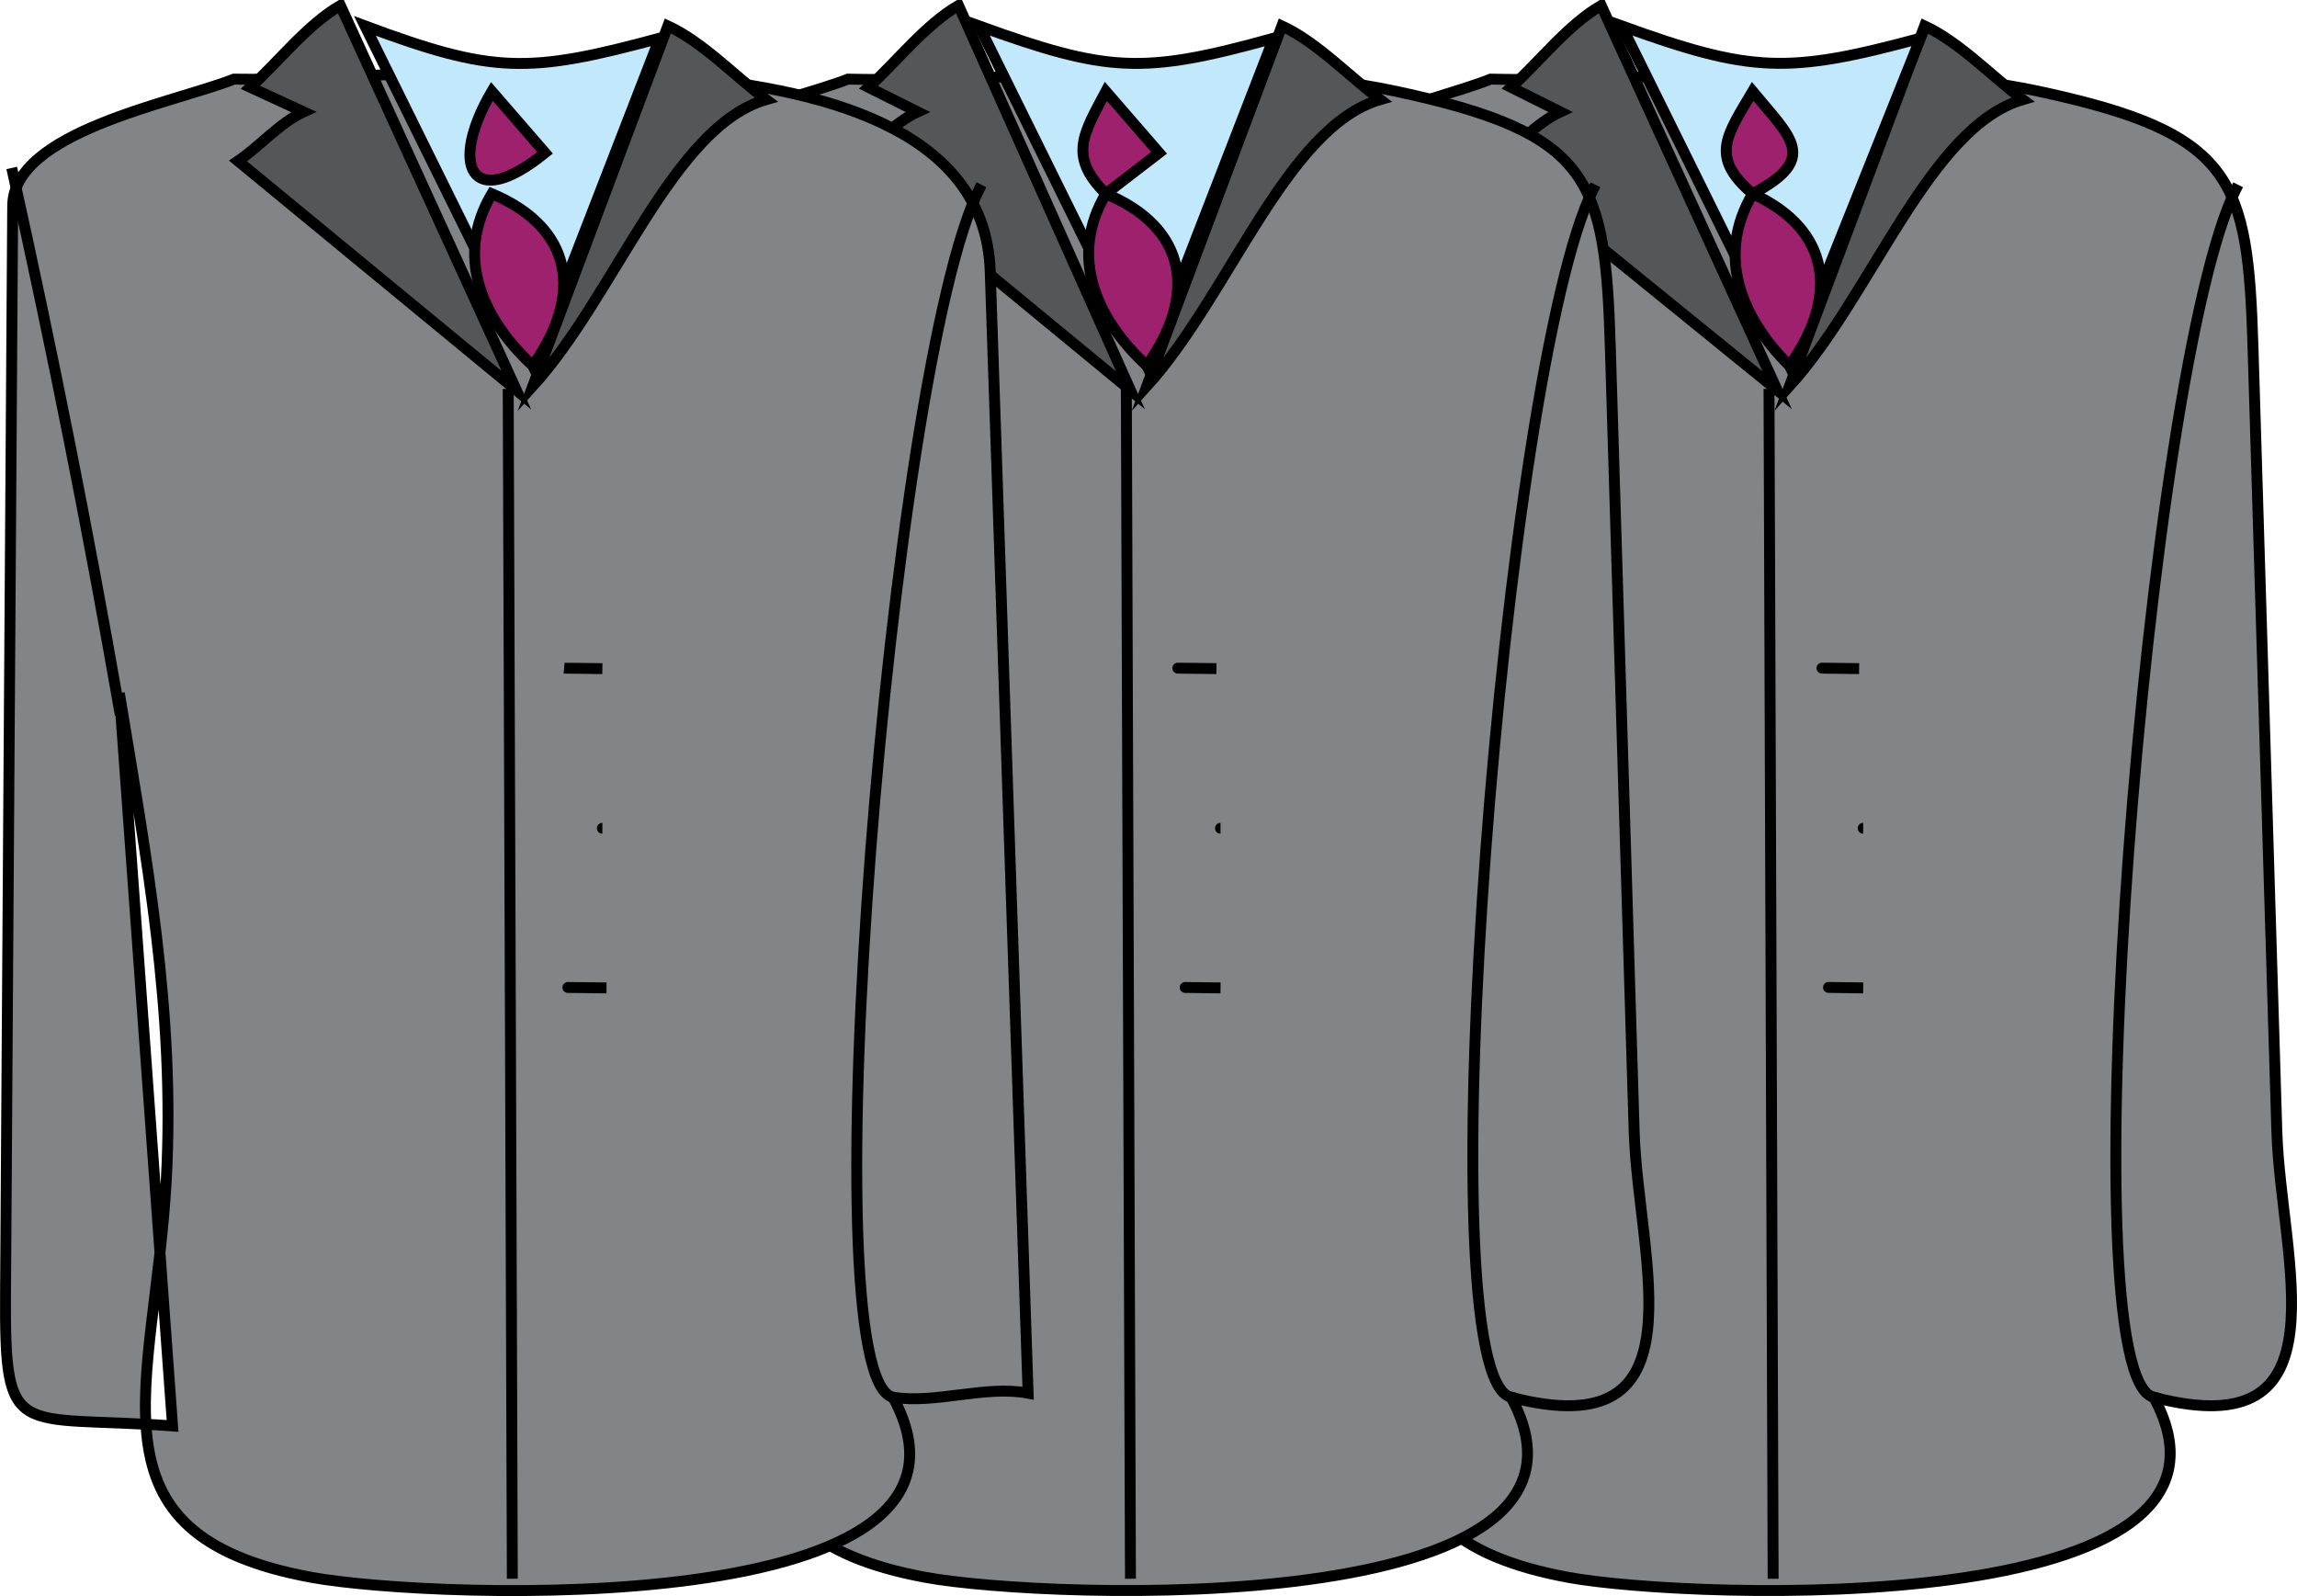 <svg xmlns="http://www.w3.org/2000/svg" xmlns:xlink="http://www.w3.org/1999/xlink" version="1.1" id="Layer_1" x="0px" y="0px" enable-background="new 0 0 822.05 841.89" xml:space="preserve" viewBox="200.89 275.56 420.85 292.42">
<path fill-rule="evenodd" clip-rule="evenodd" fill="#828487" stroke="#000000" stroke-width="2" stroke-linecap="square" stroke-miterlimit="10" d="  M474.006,290.058c-11.204,4.464-39.7,9.705-39.789,23.223c-0.201,30.403-0.401,60.807-0.603,91.21  c-0.237,35.941-0.475,71.883-0.712,107.823c-0.18,27.327,1.456,22.364,29.854,24.494c-3.25-44.75-6.5-89.5-9.75-134.25  c7.49,29.247,10.226,58.951,8.61,89.004c-2.043,37.987-16.038,65.153,26.64,72.996c22.287,4.096,129.406,7.902,107.25-33  c35.779,9.308,23.256-25.223,22.542-48.702c-1.454-47.81-2.907-95.619-4.361-143.428c-0.945-31.101-3.405-39.444-39.181-47.12  C543.491,285.654,505.816,290.77,474.006,290.058z"/>
<path fill-rule="evenodd" clip-rule="evenodd" fill="#555658" stroke="#000000" stroke-width="2" stroke-linecap="square" stroke-miterlimit="10" d="  M494.256,276.558c-6.112,3.558-11.239,10.217-16.5,15c3,1.5,6,3,9,4.5c-4.384,2.024-7.969,6.297-12,9c17.25,14,34.5,28,51.75,42  C515.756,323.558,505.006,300.058,494.256,276.558z"/>
<path fill-rule="evenodd" clip-rule="evenodd" fill="#555658" stroke="#000000" stroke-width="2" stroke-linecap="square" stroke-miterlimit="10" d="  M553.506,280.308c-8.25,22-16.5,44-24.75,66c15.17-16.767,25.591-47.517,42.75-52.5C565.868,289.58,559.879,283.25,553.506,280.308z  "/>
<path fill-rule="evenodd" clip-rule="evenodd" fill="#C1E8FB" stroke="#000000" stroke-width="2" stroke-linecap="square" stroke-miterlimit="10" d="  M498.006,280.308c23.772,8.584,30.348,8.845,54.75,2.25c-8,20-16,40-24,60C518.506,321.808,508.256,301.058,498.006,280.308z"/>
<path fill-rule="evenodd" clip-rule="evenodd" fill="#9E216E" stroke="#000000" stroke-width="2" stroke-linecap="square" stroke-miterlimit="10" d="  M522.006,292.308c-4.685,7.982-8.011,11.944,0,18.75C534.219,304.596,529.085,300.877,522.006,292.308z"/>
<path fill-rule="evenodd" clip-rule="evenodd" fill="#9E216E" stroke="#000000" stroke-width="2" stroke-linecap="square" stroke-miterlimit="10" d="  M522.006,311.058c-6.601,11.113-2.335,22.541,6.75,31.5C537.842,329.836,536.358,317.623,522.006,311.058z"/>
<line fill="none" stroke="#000000" stroke-width="2" stroke-linecap="square" stroke-miterlimit="10" x1="525.006" y1="347.808" x2="525.756" y2="563.808"/>
<path fill-rule="evenodd" clip-rule="evenodd" fill="#828487" d="M434.256,307.308c6.652,32.656,14.352,65.198,18.75,98.25  C446.756,372.808,440.506,340.058,434.256,307.308z"/>
<path fill="none" stroke="#000000" stroke-width="2" stroke-linecap="square" stroke-miterlimit="10" d="M434.256,307.308  c6.652,32.656,14.352,65.198,18.75,98.25"/>
<path fill="none" stroke="#000000" stroke-width="2" stroke-linecap="square" stroke-miterlimit="10" d="M610.506,310.308  c-16.042,32.161-31.247,217.513-15,221.25"/>
<path fill="none" stroke="#000000" stroke-width="2" stroke-linecap="square" stroke-miterlimit="10" d="M541.506,398.058  C532.462,397.947,532.418,397.946,541.506,398.058L541.506,398.058z"/>
<path fill="none" stroke="#000000" stroke-width="2" stroke-linecap="square" stroke-miterlimit="10" d="M542.256,427.308  C532.794,427.308,532.794,427.308,542.256,427.308L542.256,427.308z"/>
<path fill="none" stroke="#000000" stroke-width="2" stroke-linecap="square" stroke-miterlimit="10" d="M542.256,456.558  C533.795,456.44,533.786,456.44,542.256,456.558L542.256,456.558z"/>
<path fill-rule="evenodd" clip-rule="evenodd" fill="#828487" stroke="#000000" stroke-width="2" stroke-linecap="square" stroke-miterlimit="10" d="  M356.256,290.058c-11.279,4.418-40.475,9.636-40.52,23.223c-0.101,30.403-0.201,60.807-0.301,91.21  c-0.119,35.941-0.237,71.883-0.356,107.823c-0.09,27.318,1.534,22.364,29.927,24.494c-3.25-44.75-6.5-89.5-9.75-134.25  c7.425,28.994,10.211,59.218,8.61,89.004c-2.042,37.987-16.037,65.153,26.64,72.996c22.288,4.096,129.406,7.902,107.25-33  c35.779,9.308,23.256-25.223,22.542-48.702c-1.454-47.81-2.907-95.619-4.361-143.428c-0.945-31.101-3.405-39.444-39.181-47.12  C425.741,285.654,388.067,290.77,356.256,290.058z"/>
<path fill-rule="evenodd" clip-rule="evenodd" fill="#555658" stroke="#000000" stroke-width="2" stroke-linecap="square" stroke-miterlimit="10" d="  M376.506,276.558c-6.112,3.558-11.239,10.217-16.5,15c3,1.5,6,3,9,4.5c-4.385,2.014-7.972,6.299-12,9c17,14,34,28,51,42  C397.506,323.558,387.006,300.058,376.506,276.558z"/>
<path fill-rule="evenodd" clip-rule="evenodd" fill="#555658" stroke="#000000" stroke-width="2" stroke-linecap="square" stroke-miterlimit="10" d="  M435.756,280.308c-8.25,22-16.5,44-24.75,66c15.17-16.767,25.591-47.517,42.75-52.5C448.118,289.58,442.129,283.25,435.756,280.308z  "/>
<path fill-rule="evenodd" clip-rule="evenodd" fill="#C1E8FB" stroke="#000000" stroke-width="2" stroke-linecap="square" stroke-miterlimit="10" d="  M380.256,280.308c23.567,8.511,29.908,8.942,54,2.25c-7.75,20-15.5,40-23.25,60C400.756,321.808,390.506,301.058,380.256,280.308z"/>
<path fill-rule="evenodd" clip-rule="evenodd" fill="#9E216E" stroke="#000000" stroke-width="2" stroke-linecap="square" stroke-miterlimit="10" d="  M403.506,292.308c-4.142,7.783-6.914,11.916,0,18.75c3.25-2.5,6.501-5,9.752-7.5C410.007,299.808,406.756,296.058,403.506,292.308z"/>
<path fill-rule="evenodd" clip-rule="evenodd" fill="#9E216E" stroke="#000000" stroke-width="2" stroke-linecap="square" stroke-miterlimit="10" d="  M403.506,311.058c-6.718,11.308-2.007,22.697,7.5,31.5C420.301,329.508,418.406,317.326,403.506,311.058z"/>
<line fill="none" stroke="#000000" stroke-width="2" stroke-linecap="square" stroke-miterlimit="10" x1="407.256" y1="347.808" x2="408.006" y2="563.808"/>
<path fill-rule="evenodd" clip-rule="evenodd" fill="#828487" d="M315.756,307.308c7.247,32.613,15.089,65.105,19.5,98.25  C328.756,372.808,322.256,340.058,315.756,307.308z"/>
<path fill="none" stroke="#000000" stroke-width="2" stroke-linecap="square" stroke-miterlimit="10" d="M315.756,307.308  c7.247,32.613,15.089,65.105,19.5,98.25"/>
<path fill="none" stroke="#000000" stroke-width="2" stroke-linecap="square" stroke-miterlimit="10" d="M492.756,310.308  c-16.057,32.189-31.375,217.483-15,221.25"/>
<path fill="none" stroke="#000000" stroke-width="2" stroke-linecap="square" stroke-miterlimit="10" d="M423.756,398.058  C414.35,397.947,414.322,397.946,423.756,398.058L423.756,398.058z"/>
<path fill="none" stroke="#000000" stroke-width="2" stroke-linecap="square" stroke-miterlimit="10" d="M424.506,427.308  C415.044,427.308,415.044,427.308,424.506,427.308L424.506,427.308z"/>
<path fill="none" stroke="#000000" stroke-width="2" stroke-linecap="square" stroke-miterlimit="10" d="M424.506,456.558  C415.9,456.447,415.86,456.447,424.506,456.558L424.506,456.558z"/>
<path fill-rule="evenodd" clip-rule="evenodd" fill="#828487" stroke="#000000" stroke-width="2" stroke-linecap="square" stroke-miterlimit="10" d="  M243.756,290.058c-11.29,4.422-40.45,9.63-40.54,23.223c-0.201,30.403-0.401,60.807-0.602,91.21  c-0.237,35.941-0.474,71.883-0.711,107.823c-0.183,27.626,1.877,22.393,30.603,24.494c-3.25-44.75-6.5-89.5-9.75-134.25  c4.95,30.073,10.257,58.374,8.61,89.004c-2.047,38.079-16.105,65.182,26.64,72.996c22.206,4.06,128.81,8.041,106.5-33  c7.987,1.235,16.817-2.245,24.75-0.75c-2.315-68.519-4.63-137.037-6.944-205.556C380.654,276.199,276.687,290.795,243.756,290.058z"/>
<path fill-rule="evenodd" clip-rule="evenodd" fill="#555658" stroke="#000000" stroke-width="2" stroke-linecap="square" stroke-miterlimit="10" d="  M263.256,276.558c-6.112,3.553-11.24,10.218-16.5,15c3.25,1.5,6.5,3,9.75,4.5c-4.38,2.012-7.987,6.284-12,9c17,14,34,28,51,42  C284.756,323.558,274.006,300.058,263.256,276.558z"/>
<path fill-rule="evenodd" clip-rule="evenodd" fill="#555658" stroke="#000000" stroke-width="2" stroke-linecap="square" stroke-miterlimit="10" d="  M323.256,280.308c-8.25,22-16.5,44-24.75,66c15.17-16.767,25.591-47.517,42.75-52.5C335.618,289.58,329.628,283.25,323.256,280.308z  "/>
<path fill-rule="evenodd" clip-rule="evenodd" fill="#C1E8FB" stroke="#000000" stroke-width="2" stroke-linecap="square" stroke-miterlimit="10" d="  M267.756,280.308c23.466,8.716,29.779,8.796,54,2.25c-7.75,20-15.5,40-23.25,60C288.256,321.808,278.006,301.058,267.756,280.308z"/>
<path fill-rule="evenodd" clip-rule="evenodd" fill="#9E216E" stroke="#000000" stroke-width="2" stroke-linecap="square" stroke-miterlimit="10" d="  M291.006,292.308c-7.861,13.362-3.974,22.377,9.75,11.25C297.506,299.808,294.256,296.058,291.006,292.308z"/>
<path fill-rule="evenodd" clip-rule="evenodd" fill="#9E216E" stroke="#000000" stroke-width="2" stroke-linecap="square" stroke-miterlimit="10" d="  M291.006,311.058c-6.718,11.308-2.007,22.697,7.5,31.5C307.8,329.508,305.907,317.326,291.006,311.058z"/>
<line fill="none" stroke="#000000" stroke-width="2" stroke-linecap="square" stroke-miterlimit="10" x1="294.006" y1="347.808" x2="294.756" y2="563.808"/>
<path fill-rule="evenodd" clip-rule="evenodd" fill="#828487" d="M203.256,307.308c7.256,32.65,13.756,65.299,19.5,98.25  C216.256,372.808,209.756,340.058,203.256,307.308z"/>
<path fill="none" stroke="#000000" stroke-width="2" stroke-linecap="square" stroke-miterlimit="10" d="M203.256,307.308  c7.256,32.65,13.756,65.299,19.5,98.25"/>
<path fill="none" stroke="#000000" stroke-width="2" stroke-linecap="square" stroke-miterlimit="10" d="M380.256,310.308  c-16.05,32.176-31.65,217.586-15.75,221.25"/>
<path fill="none" stroke="#000000" stroke-width="2" stroke-linecap="square" stroke-miterlimit="10" d="M311.256,398.058  C301.788,397.942,301.82,397.943,311.256,398.058L311.256,398.058z"/>
<path fill="none" stroke="#000000" stroke-width="2" stroke-linecap="square" stroke-miterlimit="10" d="M311.256,427.308  C302.782,427.308,302.782,427.308,311.256,427.308L311.256,427.308z"/>
<path fill="none" stroke="#000000" stroke-width="2" stroke-linecap="square" stroke-miterlimit="10" d="M312.006,456.558  C302.6,456.447,302.573,456.447,312.006,456.558L312.006,456.558z"/>
</svg>